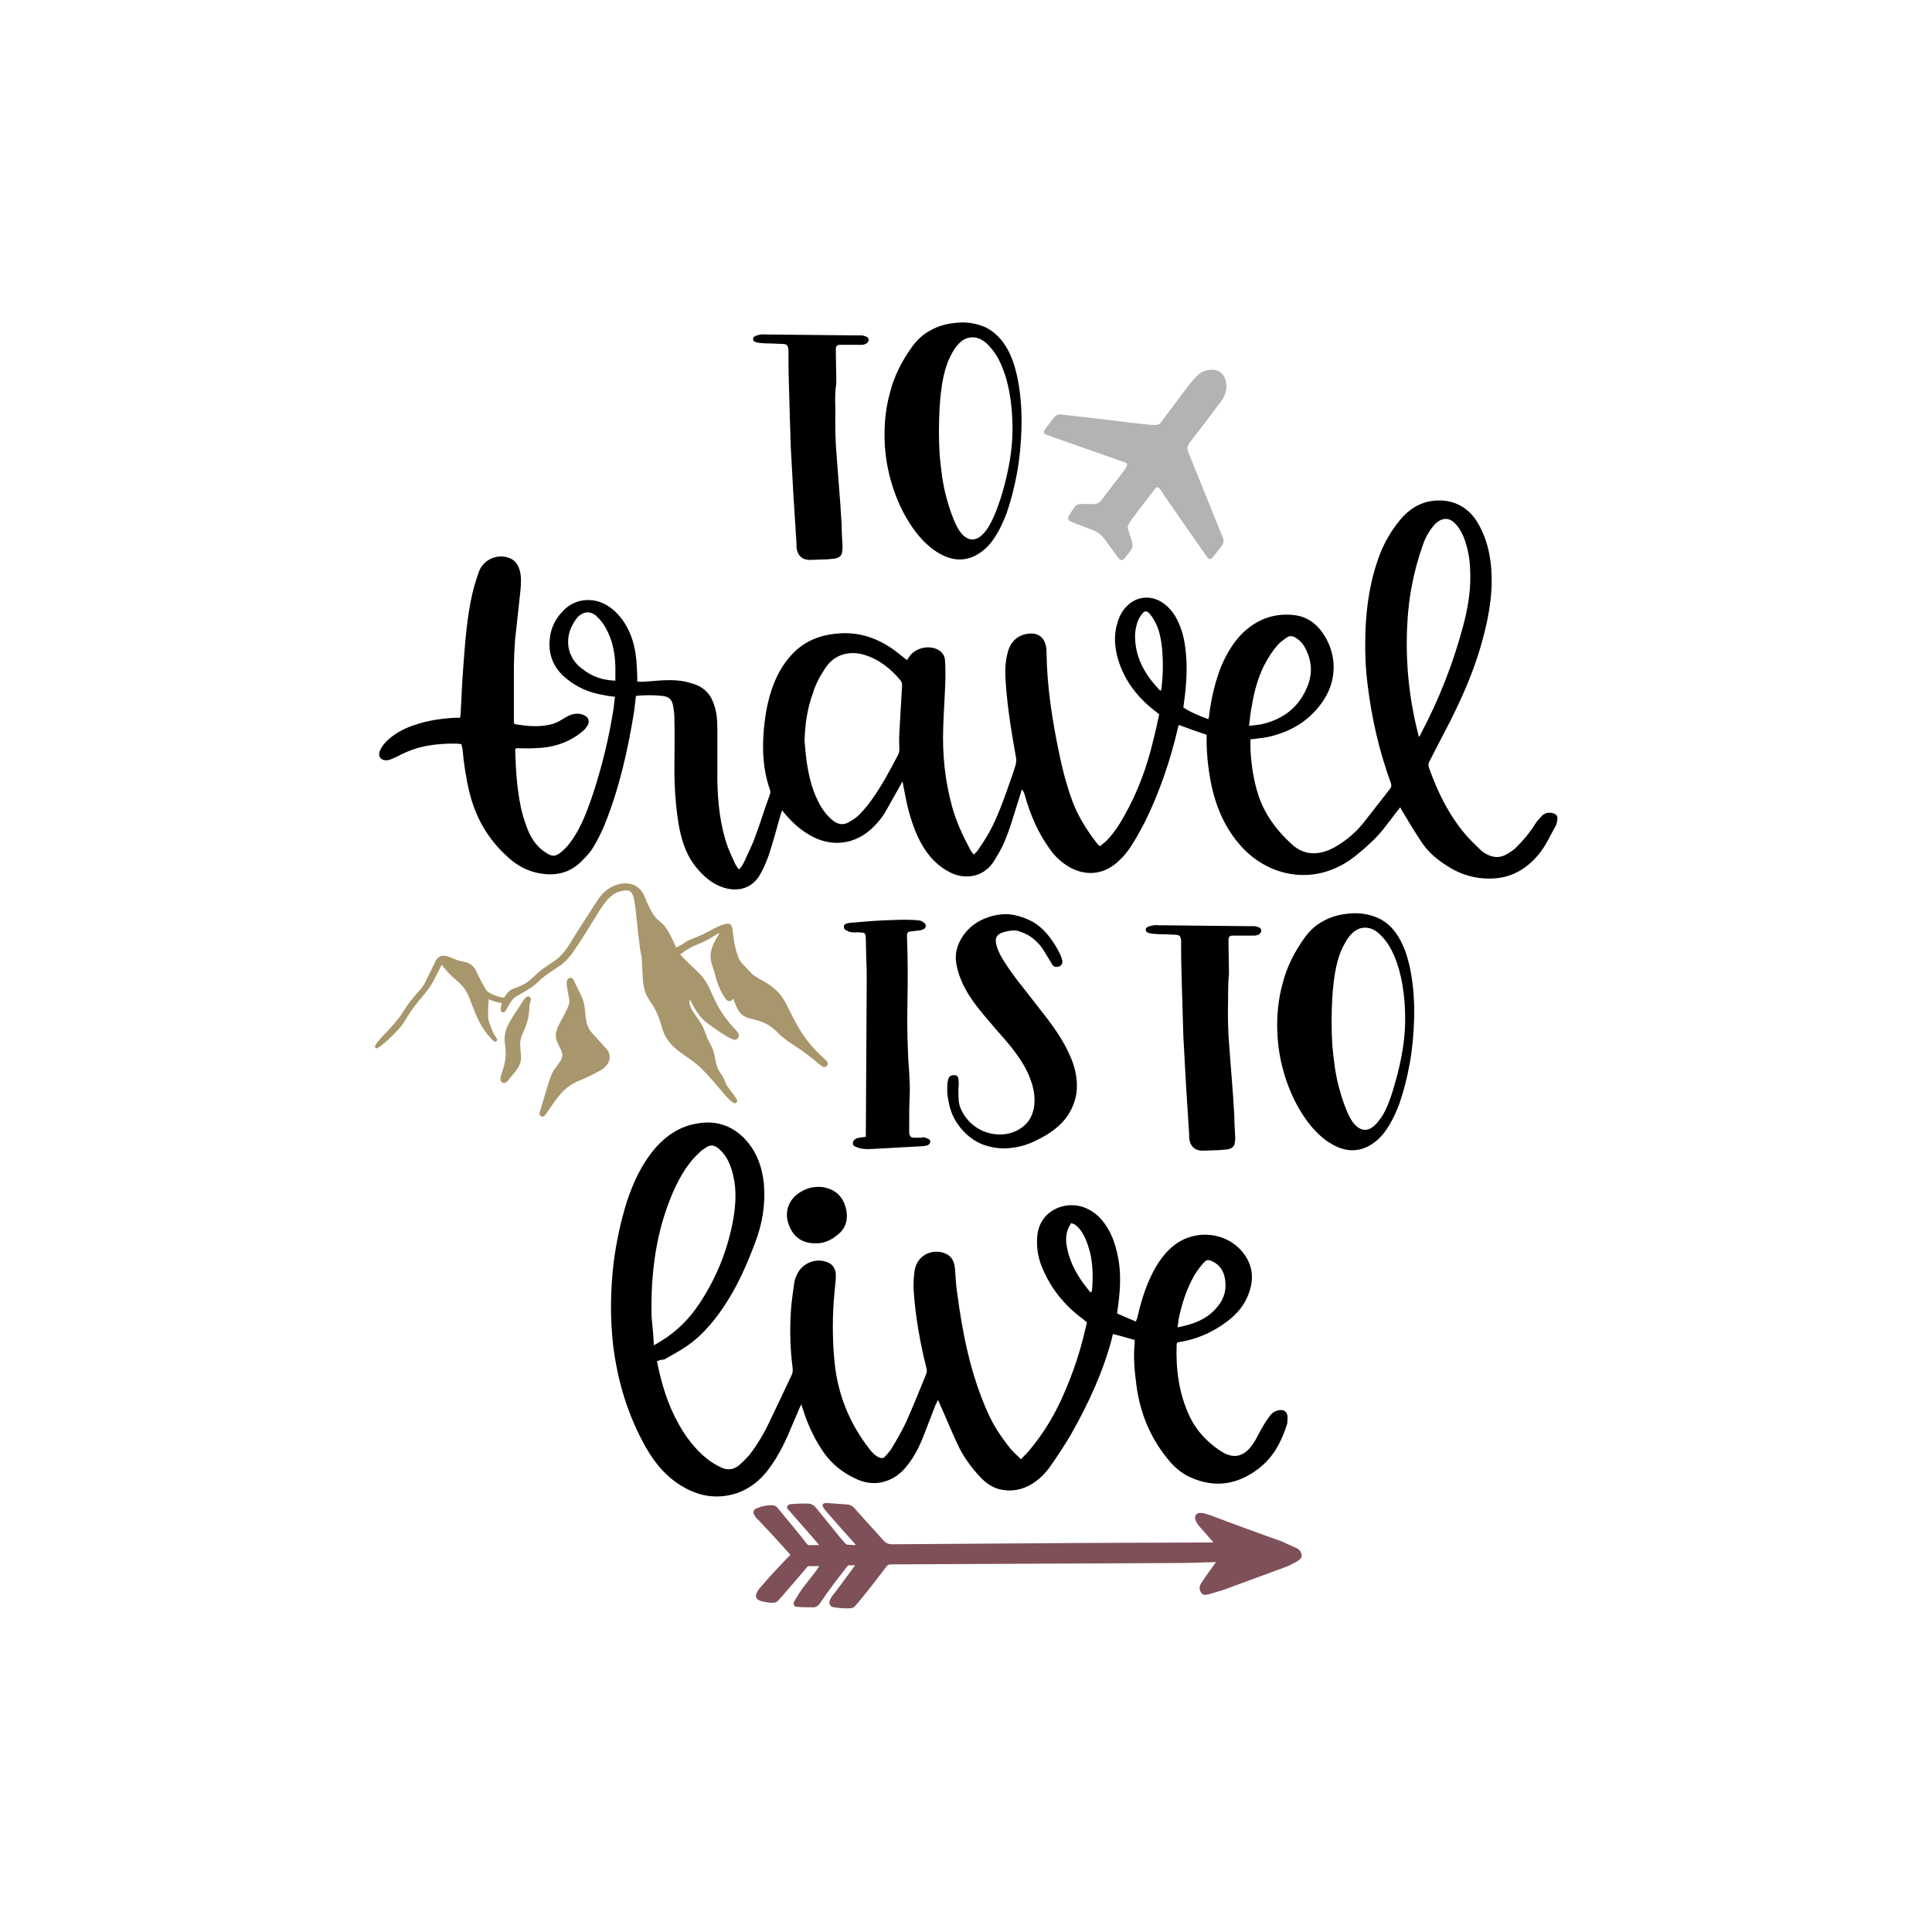 <?xml version="1.0" encoding="utf-8"?>
<!-- Generator: Adobe Illustrator 21.1.0, SVG Export Plug-In . SVG Version: 6.00 Build 0)  -->
<svg version="1.1" id="Calque_1" xmlns="http://www.w3.org/2000/svg" xmlns:xlink="http://www.w3.org/1999/xlink" x="0px" y="0px"
	 viewBox="0 0 432 432" style="enable-background:new 0 0 432 432;" xml:space="preserve">
<style type="text/css">
	.st0{fill:#0C6D95;}
	.st1{fill:#5A9BB6;}
	.st2{fill:#1A1A1A;}
	.st3{fill:#736357;}
	.st4{fill:#B3B3B3;}
	.st5{fill:#534741;}
	.st6{fill:#8C3F42;}
	.st7{fill:#608972;}
	.st8{fill:#AFA485;}
	.st9{fill:#333333;}
	.st10{fill:#CE9C61;}
	.st11{fill:#546938;}
	.st12{fill:#99B673;}
	.st13{fill:#995C61;}
	.st14{fill:#A8966C;}
	.st15{fill:#7F5058;}
</style>
<g>
	<g>
		<g>
			<path d="M186.8,91.6c-0.1,3.7,0,7.3,0.3,10.7c0.3,3.5,0.5,6.9,0.8,10.4c0.1,1.6,0.2,3.1,0.3,4.7c0,1.6,0.1,3.1,0.2,4.8
				c0,0.5,0,0.8-0.1,1.1c0,0.9-0.6,1.4-1.6,1.6c-0.9,0.1-1.9,0.2-2.8,0.2c-0.9,0-1.9,0.1-2.8,0.1c-1.5,0-2.5-0.7-2.9-2.2
				c0-0.2-0.1-0.5-0.1-0.7c0-0.2,0-0.4,0-0.7c-0.2-3.7-0.5-7.4-0.7-11c-0.2-3.7-0.4-7.3-0.6-11c-0.1-3.4-0.2-6.8-0.3-10.1
				c-0.1-3.3-0.2-6.7-0.2-10.1v-1.1c0-0.6-0.2-0.9-0.3-1.1c-0.2-0.2-0.6-0.3-1.2-0.3c-0.8,0-1.6-0.1-2.3-0.1c-0.7,0-1.5,0-2.3-0.1
				c-0.2,0-0.5,0-0.7-0.1c-0.3,0-0.5-0.1-0.7-0.2c-0.3-0.1-0.4-0.3-0.4-0.6c0-0.3,0.1-0.5,0.4-0.6c0.3-0.2,0.8-0.3,1.3-0.4
				c0.4,0,0.7-0.1,1.1,0c0.3,0,0.7,0,1.1,0l19.6,0.2c0.2,0,0.5,0,0.8,0c0.3,0,0.5,0.1,0.8,0.2c0.4,0.1,0.6,0.3,0.7,0.6
				c0.1,0.4-0.1,0.8-0.6,1.1c-0.3,0.1-0.6,0.2-0.9,0.2c-0.3,0-0.6,0-0.9,0h-4c-0.6,0-0.9,0.3-0.9,0.9v1.3c0,2.1,0.1,4.2,0.1,6.3
				C186.7,87.7,186.7,89.7,186.8,91.6z"/>
			<path d="M225.3,78.1c1.2,2.2,2,4.9,2.5,8c0.5,3.1,0.7,6.3,0.6,9.7c-0.1,3.4-0.4,6.7-1,10c-0.6,3.3-1.4,6.3-2.3,8.9
				c-1.4,3.7-3,6.4-4.8,8c-1.8,1.6-3.7,2.4-5.7,2.4c-2,0-3.9-0.8-5.9-2.2c-2-1.5-3.7-3.4-5.3-5.9c-1.6-2.5-2.9-5.3-3.9-8.5
				c-1-3.2-1.6-6.6-1.7-10.1c-0.1-3.5,0.2-7,1.2-10.6c0.9-3.6,2.6-7,4.9-10.2c1.2-1.7,2.7-3,4.3-3.8c1.6-0.9,3.4-1.4,5.4-1.6
				c2.5-0.3,4.8,0.1,6.8,1C222.4,74.2,224,75.8,225.3,78.1z M224.1,110.3c1.5-5.2,2.3-9.9,2.3-14.3c0-4.4-0.5-8.1-1.4-11.3
				c-0.9-3.1-2.1-5.5-3.7-7.2c-1.5-1.7-3-2.3-4.6-2c-1.6,0.3-3,1.7-4.2,4.2c-1.3,2.5-2.1,6.3-2.4,11.5c-0.2,3.5-0.2,7,0,10.4
				c0.3,3.4,0.7,6.5,1.4,9.2c0.7,2.7,1.5,5,2.4,6.8c0.9,1.8,2,2.8,3.1,3c1.1,0.2,2.3-0.4,3.5-2C221.7,117,222.9,114.2,224.1,110.3z"
				/>
		</g>
		<g>
			<g>
				<path d="M207.4,254.6c0.4,0.1,0.6,0.3,0.6,0.7c0,0.3-0.2,0.6-0.6,0.8c-0.4,0.1-0.9,0.2-1.3,0.2c-1.8,0.1-3.6,0.2-5.4,0.3
					c-1.8,0.1-3.6,0.2-5.4,0.3c-0.7,0-1.3,0.1-2,0c-0.7,0-1.3-0.2-2-0.5c-0.4-0.1-0.6-0.4-0.6-0.8c0-0.4,0.2-0.7,0.6-0.9
					c0.1-0.1,0.2-0.2,0.4-0.2c0.1,0,0.3-0.1,0.4-0.1c0.2,0,0.5-0.1,0.7-0.1c0.2,0,0.5-0.1,0.8-0.1c0-5.9,0.1-11.7,0.1-17.5
					c0-5.7,0.1-11.5,0.1-17.3c0-1.6,0-3.2-0.1-4.8c0-1.6-0.1-3.2-0.1-4.8c0-0.5-0.1-0.9-0.2-1c-0.1-0.2-0.5-0.3-1-0.3
					c-0.4,0-0.7-0.1-1.1,0c-0.3,0-0.7,0-1.1-0.1c-0.2,0-0.5-0.1-0.6-0.2c-0.2-0.1-0.4-0.2-0.6-0.3c-0.2-0.1-0.3-0.4-0.3-0.7
					c0-0.1,0-0.2,0.1-0.4c0.1-0.1,0.2-0.2,0.3-0.2c0.4-0.2,1-0.3,1.6-0.3c2.3-0.2,4.5-0.4,6.8-0.5c2.3-0.1,4.5-0.2,6.8-0.1
					c0.4,0,0.7,0.1,1.1,0.1c0.3,0,0.7,0.1,1,0.4c0.4,0.2,0.6,0.4,0.6,0.8c0,0.4-0.2,0.7-0.6,0.8c-0.2,0.1-0.4,0.2-0.6,0.2
					c-0.2,0-0.4,0.1-0.7,0.1c-0.3,0-0.6,0.1-0.8,0.1c-0.3,0-0.5,0-0.8,0.1c-0.5,0-0.7,0.4-0.7,0.9c0.2,5.1,0.2,10.2,0.1,15.3
					c-0.1,5.1,0,10.2,0.4,15.3c0.1,1.8,0.2,3.6,0.1,5.5s-0.1,3.7-0.1,5.5v2.4c0,0.4,0.1,0.7,0.3,0.9c0.1,0.2,0.4,0.3,0.9,0.3
					c0.5,0,1,0,1.5,0C206.4,254.2,206.9,254.3,207.4,254.6z"/>
				<path d="M224.2,208.5c-1.2,0.4-1.7,1.1-1.5,2.3c0.2,1.2,0.8,2.6,1.9,4.3c1.1,1.7,2.5,3.7,4.3,5.9c1.7,2.2,3.6,4.6,5.6,7.2
					c1.8,2.4,3.4,4.9,4.5,7.3c1.2,2.5,1.8,4.9,1.8,7.3c0,2.4-0.7,4.6-2.1,6.7c-1.4,2.1-3.8,4-7.2,5.6c-1.8,0.9-3.7,1.4-5.6,1.6
					c-1.9,0.2-3.6,0-5.3-0.5c-1.7-0.5-3.2-1.4-4.5-2.6c-1.3-1.2-2.4-2.7-3.2-4.5c-0.2-0.6-0.5-1.3-0.7-2.3c-0.2-1-0.4-2-0.4-2.9
					c0-0.9,0-1.8,0.2-2.5c0.2-0.7,0.6-1,1.3-1c0.6,0,1,0.3,1,0.9c0.1,0.5,0.1,1.2,0,2.1c0,0.9,0,1.8,0.1,2.9
					c0.1,1.1,0.6,2.1,1.3,3.2c1.1,1.6,2.5,2.7,4.1,3.4c1.7,0.7,3.3,0.9,4.9,0.7c1.6-0.2,3-0.8,4.2-1.8c1.2-1,2-2.4,2.3-4.2
					c0.3-1.8,0.1-3.9-0.8-6.3c-0.9-2.5-2.6-5.2-5.3-8.4c-1.7-1.9-3.3-3.8-5-5.8c-1.7-2-3.1-3.9-4.2-5.9c-1.1-2-1.8-4-2.1-6
					c-0.3-2,0.2-3.9,1.5-5.9c0.9-1.3,2.1-2.5,3.8-3.4c1.7-0.9,3.5-1.4,5.6-1.5c2,0,4.1,0.6,6.2,1.7c2.1,1.2,3.9,3.2,5.6,6.2
					c0.2,0.4,0.4,0.8,0.6,1.2c0.2,0.4,0.3,0.8,0.4,1.2c0.1,0.3,0.1,0.6-0.1,0.9c-0.1,0.2-0.3,0.4-0.6,0.5c-0.3,0.1-0.5,0.1-0.8,0.1
					c-0.3-0.1-0.5-0.2-0.7-0.5c-0.5-0.8-1-1.7-1.7-2.8c-0.6-1.1-1.4-2-2.3-2.8c-0.9-0.8-2-1.4-3.3-1.8
					C227.3,207.9,225.8,208,224.2,208.5z"/>
			</g>
			<g>
				<path d="M274.6,223.7c-0.1,3.7,0,7.3,0.3,10.7c0.3,3.5,0.5,6.9,0.8,10.4c0.1,1.6,0.2,3.1,0.3,4.7c0,1.6,0.1,3.1,0.2,4.8
					c0,0.5,0,0.8-0.1,1.1c0,0.9-0.6,1.4-1.6,1.6c-0.9,0.1-1.9,0.2-2.8,0.2c-0.9,0-1.9,0.1-2.8,0.1c-1.5,0-2.5-0.7-2.9-2.2
					c0-0.2-0.1-0.5-0.1-0.7c0-0.2,0-0.4,0-0.7c-0.2-3.7-0.5-7.4-0.7-11c-0.2-3.7-0.4-7.3-0.6-11c-0.1-3.4-0.2-6.8-0.3-10.1
					c-0.1-3.3-0.2-6.7-0.2-10.1v-1.1c0-0.6-0.2-0.9-0.3-1.1c-0.2-0.2-0.6-0.3-1.2-0.3c-0.8,0-1.6-0.1-2.3-0.1c-0.7,0-1.5,0-2.3-0.1
					c-0.2,0-0.5,0-0.7-0.1c-0.3,0-0.5-0.1-0.7-0.2c-0.3-0.1-0.4-0.3-0.4-0.6c0-0.3,0.1-0.5,0.4-0.6c0.3-0.2,0.8-0.3,1.3-0.4
					c0.4,0,0.7-0.1,1.1,0c0.3,0,0.7,0,1.1,0l19.6,0.2c0.2,0,0.5,0,0.8,0c0.3,0,0.5,0.1,0.8,0.2c0.4,0.1,0.6,0.3,0.7,0.6
					c0.1,0.4-0.1,0.8-0.6,1.1c-0.3,0.1-0.6,0.2-0.9,0.2c-0.3,0-0.6,0-0.9,0h-4c-0.6,0-0.9,0.3-0.9,0.9v1.3c0,2.1,0.1,4.2,0.1,6.3
					C274.6,219.7,274.6,221.7,274.6,223.7z"/>
				<path d="M313.1,210.2c1.2,2.2,2,4.9,2.5,8c0.5,3.1,0.7,6.3,0.6,9.7c-0.1,3.4-0.4,6.7-1,10c-0.6,3.3-1.4,6.3-2.3,8.9
					c-1.4,3.7-3,6.4-4.8,8c-1.8,1.6-3.7,2.4-5.7,2.4c-2,0-3.9-0.8-5.9-2.2c-2-1.5-3.7-3.4-5.3-5.9c-1.6-2.5-2.9-5.3-3.9-8.5
					c-1-3.2-1.6-6.6-1.7-10.1c-0.1-3.5,0.2-7,1.2-10.6c0.9-3.6,2.6-7,4.9-10.2c1.2-1.7,2.7-3,4.3-3.8c1.6-0.9,3.4-1.4,5.4-1.6
					c2.5-0.3,4.8,0.1,6.8,1C310.2,206.2,311.9,207.9,313.1,210.2z M311.9,242.3c1.5-5.2,2.3-9.9,2.3-14.3c0-4.4-0.5-8.1-1.4-11.3
					c-0.9-3.1-2.1-5.5-3.7-7.2c-1.5-1.7-3-2.3-4.6-2c-1.6,0.3-3,1.7-4.2,4.2c-1.3,2.5-2.1,6.3-2.4,11.5c-0.2,3.5-0.2,7,0,10.4
					c0.3,3.4,0.7,6.5,1.4,9.2c0.7,2.7,1.5,5,2.4,6.8c0.9,1.8,2,2.8,3.1,3c1.1,0.2,2.3-0.4,3.5-2
					C309.6,249.1,310.8,246.3,311.9,242.3z"/>
			</g>
		</g>
		<path d="M103.2,166.4c-0.3,0-0.5-0.1-0.7-0.1c-2.6-0.1-5.2,0.1-7.7,0.6c-1.8,0.4-3.5,1-5.1,1.8c-0.7,0.4-1.4,0.7-2.1,1
			c-0.4,0.2-0.9,0.3-1.3,0.3c-1.2,0-1.8-0.9-1.4-2c0.3-0.7,0.7-1.4,1.3-2c1.4-1.5,3.1-2.5,4.9-3.3c3.4-1.4,6.9-2,10.5-2.2
			c0.4,0,0.8,0,1.1,0c0,0,0.1,0,0.2-0.1c0-0.2,0.1-0.5,0.1-0.8c0.2-3.5,0.3-7,0.6-10.6c0.4-5.4,0.8-10.9,2-16.2
			c0.4-1.7,0.9-3.3,1.5-5c0.9-2.4,3.4-3.7,5.8-3.3c1.8,0.3,2.8,1.3,3.3,3c0.4,1.4,0.3,2.8,0.2,4.3c-0.4,3.7-0.8,7.3-1.2,11
			c-0.2,2.5-0.3,4.9-0.3,7.4c0,3.6,0,7.1,0,10.7c0,0.3,0,0.6,0.1,1c3,0.5,5.9,0.8,8.8-0.1c0.9-0.3,1.7-0.8,2.5-1.3
			c1-0.6,2-1,3.2-0.9c0.5,0.1,1,0.2,1.4,0.5c0.7,0.4,0.9,1.2,0.6,1.9c-0.3,0.5-0.7,1.1-1.2,1.5c-3.1,2.6-6.7,3.7-10.7,3.8
			c-1.4,0.1-2.8,0-4.2,0c-0.1,0.2-0.2,0.2-0.2,0.3c0.1,4.4,0.4,8.8,1.3,13.1c0.4,1.8,1,3.6,1.7,5.3c0.9,2,2.2,3.7,4.1,4.8
			c1.3,0.8,1.9,0.7,3.1-0.2c1.5-1.2,2.6-2.8,3.6-4.5c1.6-2.8,2.7-5.9,3.7-8.9c2-6.2,3.5-12.4,4.5-18.8c0.1-0.8,0.2-1.7,0.3-2.6
			c-0.9-0.1-1.8-0.2-2.6-0.4c-3.1-0.5-5.9-1.7-8.3-3.7c-2.7-2.2-4-5.1-3.7-8.6c0.2-2.7,1.4-5,3.3-6.8c2.6-2.5,6.5-2.8,9.6-0.9
			c2.4,1.5,4,3.7,5.1,6.3c0.8,1.9,1.2,3.9,1.4,6c0.1,1.5,0.2,3.1,0.2,4.7c1.1,0.1,2.1,0,3.2-0.1c2.5-0.2,5-0.4,7.5,0.1
			c0.8,0.2,1.6,0.4,2.4,0.7c2,0.8,3.3,2.2,4,4.3c0.7,1.9,0.8,3.8,0.8,5.8c0,3.8,0,7.5,0,11.3c0.1,5,0.6,10,2.3,14.8
			c0.5,1.3,1.1,2.6,1.7,3.9c0.2,0.4,0.5,0.8,0.8,1.2c0.6-0.5,0.9-1.1,1.2-1.7c0.9-2,1.9-3.9,2.6-6c1.1-2.9,2-6,3.1-8.9
			c0.2-0.5,0.2-0.9,0-1.4c-1.5-4.3-1.7-8.8-1.3-13.3c0.3-3.4,0.9-6.7,2.1-9.9c1.1-2.9,2.7-5.5,4.9-7.6c2.9-2.7,6.4-3.8,10.3-4
			c4.4-0.2,8.3,1.2,11.9,3.8c0.9,0.7,1.8,1.4,2.8,2.2c0.1-0.2,0.3-0.4,0.4-0.6c1.2-1.9,3.8-2.7,5.9-2c1.2,0.4,2.1,1.3,2.2,2.6
			c0.1,1.3,0.1,2.7,0.1,4c-0.1,3.8-0.4,7.5-0.5,11.2c-0.2,6,0.4,11.8,2,17.6c0.9,3.3,2.4,6.5,4,9.5c0.2,0.4,0.5,0.7,0.8,1.2
			c0.3-0.3,0.7-0.6,0.9-0.9c0.9-1.3,1.8-2.7,2.6-4.1c1.9-3.5,3.2-7.2,4.5-10.9c0.5-1.4,1-2.8,1.4-4.2c0.1-0.5,0.2-1,0.1-1.5
			c-1-5.5-1.9-11-2.3-16.6c-0.2-2.3-0.2-4.7,0.4-6.9c0.6-2.5,2.2-4,4.6-4.3c2.2-0.3,3.6,0.8,4,2.9c0.1,0.4,0.1,0.8,0.1,1.2
			c0.1,7.8,1.3,15.4,2.9,23c0.7,3.4,1.6,6.8,2.8,10.1c1.3,3.6,3.3,6.7,5.6,9.7c0.1,0.1,0.2,0.3,0.4,0.4c0.1,0.1,0.1,0.1,0.3,0.2
			c0.4-0.4,0.9-0.7,1.3-1.1c1.7-1.7,3-3.7,4.1-5.7c3-5.3,5.1-11,6.5-17c0.5-1.9,0.9-3.8,1.3-5.7c-0.4-0.3-0.7-0.5-0.9-0.7
			c-3.9-3-6.9-6.8-8.3-11.6c-0.8-2.7-1-5.5-0.1-8.3c0.4-1.3,1-2.5,2-3.5c2.1-2.2,5.2-2.6,7.8-1c1.3,0.8,2.3,1.9,3.1,3.2
			c1.2,2.1,1.9,4.4,2.2,6.8c0.6,4.3,0.3,8.5-0.3,12.8c0,0.3-0.1,0.5-0.1,0.8c1.7,1.1,3.6,1.9,5.6,2.6c0.1-0.4,0.2-0.8,0.2-1.2
			c0.5-3.7,1.3-7.2,2.7-10.7c1.2-2.8,2.7-5.3,4.8-7.4c3.1-2.9,6.7-4.4,11.1-4c2.8,0.2,5,1.6,6.6,3.8c3.3,4.6,3.5,10.4,0.4,15.2
			c-2.9,4.4-7,7-12.1,8.2c-1.1,0.3-2.1,0.3-3.2,0.5c-0.3,0-0.7,0.1-1.1,0.1c0,0.8,0,1.5,0,2.3c0.2,3.5,0.7,6.9,1.8,10.3
			c1.5,4.4,4.2,8,7.7,11.1c2.1,1.8,4.5,2.2,7.1,1.4c1.4-0.4,2.7-1.2,3.9-2c1.9-1.3,3.6-2.9,5-4.7c1.9-2.4,3.8-4.9,5.7-7.3
			c0.3-0.4,0.4-0.8,0.2-1.3c-2.6-7.1-4.3-14.5-5.2-22c-0.5-3.8-0.6-7.7-0.5-11.6c0.2-6.1,1.1-12,3.3-17.7c1.1-2.8,2.6-5.3,4.5-7.6
			c1.6-1.9,3.6-3.4,6.1-4c3.9-0.9,8.4,0.1,11.1,4.5c1.7,2.8,2.6,5.8,3,9c0.7,5.8-0.2,11.4-1.7,17c-1.4,5.3-3.4,10.4-5.8,15.4
			c-1.9,4.1-4.1,8-6.1,12c-0.3,0.5-0.4,0.9-0.2,1.5c1.9,5.4,4.4,10.5,8.1,14.9c1,1.2,2.2,2.3,3.4,3.5c0.3,0.3,0.6,0.5,0.9,0.7
			c1.7,1.1,3.4,1.3,5.2,0.2c0.8-0.5,1.6-1,2.2-1.7c1.5-1.5,2.9-3.2,4-5c0.4-0.7,1-1.2,1.5-1.8c0.6-0.6,1.4-0.8,2.3-0.6
			c0.9,0.2,1.3,0.7,1.1,1.6c-0.1,0.4-0.1,0.8-0.3,1.2c-1.3,2.2-2.2,4.5-3.9,6.5c-2.5,3-5.7,5-9.7,5.3c-3.9,0.3-7.6-0.7-10.9-2.9
			c-2.2-1.4-4.2-3.1-5.6-5.3c-1.4-2.1-2.8-4.4-4.1-6.6c-0.2-0.3-0.4-0.6-0.6-1.1c-0.3,0.4-0.5,0.7-0.8,1c-1.9,2.5-3.7,5.1-6.1,7.2
			c-1.4,1.3-2.9,2.6-4.5,3.7c-8.6,5.8-18.4,3.3-24.2-3.2c-3.5-3.9-5.5-8.5-6.6-13.5c-0.7-3.4-1.1-6.8-1.1-10.3c0-0.4,0-0.7,0-1.1
			c-2.1-0.7-4.1-1.4-6.2-2.2c-0.1,0.2-0.2,0.4-0.2,0.6c-1.7,7.3-4.1,14.4-7.4,21.1c-0.9,1.7-1.8,3.4-2.9,5.1
			c-0.9,1.5-2.1,2.9-3.5,4.1c-3.2,2.7-7.2,2.9-10.8,0.7c-1.6-1-3-2.3-4.1-3.9c-2.6-3.6-4.3-7.6-5.5-11.8c-0.1-0.5-0.3-1-0.7-1.5
			c-0.5,1.7-1.1,3.4-1.6,5.1c-0.8,2.6-1.6,5.2-2.8,7.7c-0.6,1.2-1.3,2.4-2,3.5c-2.5,3.6-6.6,3.8-9.6,2.3c-2.6-1.3-4.6-3.3-6.1-5.8
			c-1.7-2.8-2.7-5.9-3.5-9.1c-0.4-1.7-0.7-3.5-1.1-5.5c-0.3,0.5-0.4,0.8-0.6,1.1c-1.1,1.9-2.1,3.8-3.2,5.7c-0.7,1.2-1.6,2.3-2.6,3.3
			c-4,4.1-9.5,4.8-14.4,1.9c-2.1-1.2-3.8-2.8-5.4-4.6c-0.2-0.3-0.4-0.5-0.7-0.9c-0.2,0.4-0.3,0.8-0.4,1.1c-0.8,2.9-1.6,5.8-2.5,8.6
			c-0.5,1.5-1.1,2.9-1.8,4.2c-2,4-5.8,4.3-8.6,3.3c-2.4-0.8-4.2-2.4-5.8-4.3c-2.2-2.6-3.2-5.6-3.9-8.9c-0.8-4.4-1.1-8.9-1.1-13.3
			c0-3.7,0.1-7.4,0-11c0-1-0.1-2.1-0.3-3.1c-0.3-1.5-0.9-2-2.4-2.2c-1.9-0.2-3.9-0.2-5.9,0c-0.1,1.1-0.3,2.3-0.4,3.4
			c-1.4,8.7-3.3,17.2-6.6,25.4c-0.7,1.7-1.5,3.3-2.4,4.8c-0.6,1.1-1.4,2-2.3,2.9c-2.9,3.2-6.5,4-10.7,3c-2.5-0.6-4.6-1.9-6.4-3.6
			c-4.3-3.9-7-8.6-8.4-14.2c-0.8-3.3-1.3-6.6-1.6-10C103.3,167.1,103.2,166.7,103.2,166.4z M179.9,165.7c0.2,2,0.3,4,0.7,6
			c0.5,2.9,1.3,5.6,2.7,8.2c0.8,1.4,1.8,2.7,3.1,3.7c1,0.7,2,0.9,3.1,0.4c0.9-0.5,1.8-1,2.6-1.8c1-1,1.9-2.1,2.7-3.2
			c2.3-3.2,4.2-6.7,6-10.2c0.2-0.4,0.3-0.8,0.3-1.3c0-1.2-0.1-2.5,0-3.7c0.2-3.5,0.4-7,0.6-10.4c0-0.4,0-0.8-0.3-1.2
			c-2.2-2.7-4.9-4.8-8.2-5.8c-2.7-0.8-6.3-0.5-8.6,2.9c-1.2,1.8-2.2,3.6-2.8,5.6C180.5,158.4,180,162,179.9,165.7z M317.3,164.8
			c0.2-0.4,0.4-0.6,0.5-0.9c4-7.6,7.1-15.5,9.3-23.7c1.2-4.4,1.9-8.8,1.6-13.3c-0.1-2.4-0.6-4.8-1.5-7c-0.5-1.1-1.1-2.2-2.1-3.1
			c-0.9-0.8-1.9-1-3-0.5c-0.8,0.4-1.4,1-1.9,1.7c-1,1.3-1.7,2.7-2.2,4.3c-1.9,5.5-3,11.1-3.3,16.8c-0.5,8.4,0.3,16.8,2.4,25
			C317.1,164.3,317.2,164.5,317.3,164.8z M279.3,162.3c1-0.1,1.7-0.2,2.5-0.3c5.3-1.1,9-4.1,10.8-9.2c0.9-2.7,0.6-5.3-0.7-7.8
			c-0.5-1-1.2-1.8-2.2-2.4c-0.6-0.4-1.3-0.5-1.9-0.1c-0.6,0.4-1.1,0.8-1.6,1.2c-1.5,1.5-2.6,3.3-3.6,5.2c-1.4,2.9-2.2,5.9-2.7,9
			C279.6,159.3,279.5,160.7,279.3,162.3z M137.6,152.2c0-1.1,0-2.2,0-3.2c-0.1-2.9-0.6-5.7-2-8.3c-0.6-1.2-1.4-2.2-2.4-3.1
			c-1.2-0.9-2.4-0.9-3.6,0c-0.2,0.2-0.5,0.4-0.6,0.6c-3.3,4.2-2.2,9.1,1.4,11.5C132.4,151.3,134.8,152.1,137.6,152.2z M259.6,154.4
			c0-0.1,0.1-0.3,0.1-0.5c0.4-3.1,0.4-6.2,0.1-9.3c-0.2-1.7-0.5-3.3-1.2-4.9c-0.4-0.8-0.8-1.6-1.4-2.3c-0.8-1-1.3-0.9-2,0.1
			c-0.4,0.5-0.7,1.1-0.9,1.7c-0.3,1-0.5,2-0.5,3c0,4.9,2.3,8.8,5.6,12.2C259.4,154.4,259.5,154.4,259.6,154.4z"/>
		<g>
			<path d="M146.9,304.4c1,5,2.4,9.7,4.9,14.1c1.6,2.9,3.7,5.6,6.3,7.7c1,0.8,2.2,1.5,3.3,2c1.4,0.6,2.7,0.4,3.9-0.6
				c0.8-0.7,1.5-1.4,2.2-2.2c1.9-2.4,3.4-5,4.7-7.8c1.6-3.3,3.2-6.7,4.8-10.1c0.3-0.6,0.3-1.2,0.2-1.9c-0.5-3.9-0.6-7.8-0.4-11.7
				c0.1-2.4,0.5-4.8,0.8-7.1c0.1-0.6,0.3-1.2,0.6-1.8c1.1-2.4,3.9-3.7,6.4-2.9c1.5,0.4,2.3,1.5,2.3,3.1c0,1.2-0.2,2.5-0.3,3.7
				c-0.5,5.2-0.5,10.4,0,15.6c0.7,7.2,3.3,13.7,7.8,19.5c0.6,0.8,1.3,1.5,2.2,1.9c0.5,0.2,0.9,0.2,1.3-0.2c0.5-0.6,1.1-1.2,1.5-1.9
				c1.1-1.8,2.2-3.7,3.1-5.6c1.6-3.5,3-7.1,4.5-10.7c0.3-0.6,0.3-1.2,0.1-1.8c-1.4-5.6-2.4-11.3-2.8-17.1c-0.1-1.4,0-2.9,0.2-4.4
				c0.4-3,3.1-4.8,6-4.2c1.8,0.4,2.8,1.5,3,3.4c0.2,1.8,0.2,3.7,0.5,5.5c1.2,9.2,3,18.3,6.8,26.8c1.3,3,3.1,5.7,5.2,8.3
				c0.7,0.8,1.5,1.5,2.3,2.3c0.6-0.7,1.2-1.2,1.7-1.8c3.4-4,6-8.4,8-13.1c2-4.6,3.6-9.4,4.7-14.3c0.1-0.4,0.2-0.8,0.3-1.2
				c0-0.1,0-0.1,0-0.3c-0.3-0.2-0.6-0.4-0.9-0.7c-4.2-3.1-7.3-7-9.2-11.8c-0.8-2-1.1-4-1-6.2c0.2-5.9,5.8-8.5,10.3-7
				c2,0.7,3.6,2,4.8,3.7c1.9,2.6,2.7,5.6,3.2,8.7c0.5,3.5,0.2,7-0.3,10.5c0,0.3-0.1,0.5-0.1,0.9c1.4,0.6,2.7,1.2,4.2,1.8
				c0.1-0.4,0.2-0.6,0.3-0.8c0.9-4,2.1-7.9,4.2-11.5c1.1-1.8,2.4-3.5,4.1-4.8c4.8-3.7,11.9-2.9,15.5,1.9c2.1,2.8,2.3,5.8,1.1,9
				c-0.9,2.5-2.6,4.5-4.7,6.1c-3.3,2.5-6.9,4.1-10.9,4.7c-0.1,0-0.2,0.1-0.4,0.1c0,0.1-0.1,0.3-0.1,0.4c-0.2,5.6,0.5,11,2.9,16.1
				c1.5,3.2,3.8,5.6,6.7,7.6c2.9,2,5.3,1.6,7.3-1.2c0.9-1.2,1.5-2.7,2.3-4c0.5-0.9,1.1-1.8,1.8-2.7c0.5-0.6,1.2-1,2-1.1
				c1.1-0.1,1.7,0.4,1.8,1.5c0,0.5,0,1.1-0.1,1.6c-1.2,3.9-3.1,7.5-6.4,10c-4.7,3.6-9.8,4.4-15.3,1.9c-2-0.9-3.7-2.4-5.1-4.2
				c-3.9-4.8-6.1-10.3-6.9-16.4c-0.4-3-0.7-6.1-0.4-9.2c0-0.3,0-0.5,0-0.9c-1.6-0.4-3.1-0.9-4.8-1.3c-0.1,0.2-0.2,0.4-0.2,0.7
				c-2,7.7-5.3,14.8-9.2,21.7c-1.4,2.4-3,4.8-4.6,7.1c-1.1,1.6-2.6,3.1-4.3,4.1c-2.2,1.3-4.6,1.7-7.1,1.1c-1.6-0.4-2.9-1.3-4.1-2.5
				c-2.2-2.3-4.1-4.9-5.4-7.8c-1.4-3-2.6-6-4-9.1c-0.1-0.2-0.2-0.3-0.3-0.6c-0.2,0.5-0.3,0.8-0.5,1.1c-0.9,2.3-1.8,4.7-2.7,7
				c-0.9,2.3-2,4.5-3.5,6.4c-1.2,1.6-2.6,2.8-4.4,3.5c-2.2,0.9-4.5,0.8-6.7-0.1c-3.5-1.5-6.3-3.8-8.3-7c-1.8-2.8-3.1-5.7-4.1-8.9
				c-0.1-0.3-0.2-0.6-0.3-1c-0.2,0.4-0.4,0.7-0.5,1c-0.8,2-1.7,3.9-2.5,5.9c-1.2,2.7-2.6,5.3-4.4,7.7c-1.9,2.5-4.2,4.3-7.1,5.3
				c-4.1,1.3-8,0.8-11.7-1.3c-3.8-2.1-6.5-5.3-8.6-9c-4-7.1-6.3-14.7-7.3-22.8c-0.7-6.1-0.6-12.3,0.1-18.4c0.6-4.7,1.6-9.3,3-13.8
				c1.4-4.2,3.2-8.1,6-11.5c2.6-3.1,5.8-5.3,9.8-5.9c4-0.7,7.5,0.4,10.4,3.3c2.7,2.8,4,6.3,4.4,10.1c0.4,4.6-0.3,9-2,13.4
				c-1.7,4.5-3.6,8.9-6.2,13c-2.4,3.8-5.2,7.3-8.9,9.9c-1.7,1.2-3.5,2.1-5.2,3.1C147.7,304,147.4,304.2,146.9,304.4z M146.2,300.8
				c0.6-0.3,0.9-0.5,1.2-0.7c4.3-2.5,7.5-6,10-10.2c3.3-5.4,5.5-11.2,6.6-17.5c0.5-3.1,0.7-6.2,0-9.3c-0.5-2.3-1.3-4.4-3-6
				c-1.3-1.2-2.2-1.3-3.6-0.2c-0.5,0.3-0.9,0.7-1.3,1.1c-1.4,1.3-2.6,2.9-3.6,4.6c-2,3.4-3.4,7.2-4.5,11c-1.9,6.9-2.5,13.9-2.3,21
				C145.9,296.5,146.1,298.5,146.2,300.8z M263.3,296.8c3.7-0.7,6.8-1.9,9-4.7c1.5-1.8,2-3.9,1.6-6.2c-0.3-1.7-1.1-3-2.7-3.8
				c-1-0.5-1.4-0.5-2.1,0.3c-0.7,0.8-1.4,1.7-2,2.7c-1.8,3.1-2.9,6.6-3.6,10.1C263.5,295.6,263.4,296.1,263.3,296.8z M244,289
				c0.1-0.3,0.2-0.5,0.2-0.7c0.2-2.8,0.2-5.6-0.5-8.4c-0.5-1.8-1.1-3.6-2.3-5.1c-0.5-0.6-1-1.1-1.9-1.3c-0.3,0.5-0.6,1-0.8,1.6
				c-0.4,1.3-0.4,2.6-0.1,3.9c0.7,3.7,2.6,6.8,5,9.7C243.6,288.8,243.8,288.9,244,289z"/>
			<path d="M182.2,278c-3,0-5.1-1.6-6-4.7c-0.7-2.4,0.1-5.1,2.7-6.7c1.4-0.9,2.9-1.3,4.6-1.2c3.3,0.3,5.3,2.3,5.8,5.6
				c0.3,2.3-0.5,4.1-2.4,5.4C185.5,277.5,183.9,278.1,182.2,278z"/>
		</g>
	</g>
	<g>
		<path class="st4" d="M243.2,112.7c1.4,0,2.3,0.2,3.1-0.9c6.3-8.4,6.8-7.9,4.4-8.7c-0.2-0.1-16.6-5.8-16.8-5.9
			c-0.5-0.2-0.6-0.7-0.3-1.1c2.3-3.1,2.5-3.6,3.8-3.4c22.4,2.5,21.3,2.9,22.3,1.6c7.6-10.1,8-11.3,10.9-11.6
			c3.7-0.4,4.7,4.2,2.4,7.1c-2.3,3.1-4.7,6.2-7,9.2c-0.5,0.7-0.6,1.3-0.3,2.1c0.1,0.3,7.7,19,7.8,19.3c0.3,1,0.1,1.2-2.4,4.3
			c-0.3,0.4-0.8,0.4-1.1,0c-0.1-0.1-10.6-15.2-10.6-15.3c-0.4-0.6-0.8-0.6-1.2,0c-6.2,8.1-6.3,7.9-5.9,9.2c0.9,2.8,1.3,3.5,0.5,4.5
			c-1.3,1.7-1.8,2.8-2.7,1.7c-5.2-6.9-2.7-5-10.5-8.1c-0.2-0.1-0.4-0.1-0.5-0.3c-0.3-0.2-0.4-0.6-0.2-0.9
			C240.9,112.3,240.5,112.7,243.2,112.7C243.2,112.7,243.2,112.7,243.2,112.7z"/>
		<g>
			<path class="st14" d="M163.9,223.3C163.9,223.3,163.8,223.3,163.9,223.3c-0.4,0.8-1.2,0.7-1.7,0c-1.9-2.8-2-4.7-2.9-7.3
				c-1.2-3.2,0.5-5.4,1.6-7.4c-0.1,0.1-0.2,0.1-0.3,0.1c-4.9,3.2-4.8,1.9-8.5,4.7c0.6,0.8,3.2,3.2,3.7,3.7c2.1,1.9,2.7,3.6,3.8,6
				c2.1,4.7,4.8,6.9,5.4,7.8c0.6,0.9-0.2,1.9-1.1,1.5c-1.5-0.5-4.3-2.6-5.6-3.5c-2.1-1.6-2.7-3-4.1-5.5c-0.2,1.6,0.4,2.3,2,4.6
				c1.5,2.1,1.5,3.5,2.4,5c1.9,3.4,0.8,4.6,2.6,7.1c0.4,0.6,0.8,1.2,1,2c0.1,0.2,0.2,0.4,0.3,0.6c2.2,3,2.7,3.4,2.1,3.9
				c-1.2,1-5.3-6.3-10.2-9.7c-3.1-2.1-5.4-3.6-6.4-7.2c-1.9-6.9-3.9-5.2-4.3-11.2c-0.1-1.4-0.1-2.8-0.2-4.2
				c-0.1-0.8-0.3-1.5-0.4-2.3c-1.3-9.7-0.8-13-3.1-12.9c-4.7,0.3-5.3,4.3-12,14c-0.9,1.2-1.9,2.3-3.2,3.1c-6.4,4.1-2.7,2.9-9.2,6.5
				c-1.4,0.7-2.1,2.8-2.7,3.5c-0.3,0.3-0.7,0.2-0.9-0.2c-0.1-0.4,0-0.9,0.2-1.7c-1-0.2-2-0.4-2.9-0.9c-0.1,0.7-0.3,4.2,0,5
				c1.2,3.3,1.1,2.7,1.4,3.2c0.3,0.5,0.7,0.9,0.3,1.2c-0.4,0.4-0.8-0.2-1.2-0.6c-2.2-2.3-3.2-4.7-4.7-8.7c-1.6-4.3-3.5-3.8-6.3-7.8
				c-0.3,0.5-1,2-1.3,2.5c-2,4.3-3.5,4.3-7,10.1c-1.3,2.2-4.7,5.2-6,6c-0.4,0.3-0.8-0.1-0.6-0.5c0.8-1.6,4.2-4.3,6.2-7.5
				c2.3-3.7,4-4.8,4.8-6.3c0.8-1.7,1.7-3.4,2.5-5.1c1.1-2.2,3.2-0.8,4.9-0.2c0.9,0.4,3.2,0.1,4.3,2.7c0.3,0.7,1.9,3.9,2.4,4.3
				c1.1,0.8,2.4,1.2,3.7,1.4c0.5-0.7,1-1.7,2.3-2.1c4.5-1.6,3.4-2.6,8.5-5.8c1.6-1,2.8-2.4,3.8-4c0.7-1.2,6-9.5,6.8-10.6
				c2.7-3.6,8.2-4.5,10-0.2c3.4,8.4,3.3,2.7,7.1,11.5c0.4-0.3,0.9-0.5,1.3-0.7c2.3-1.7,2.6-1,7.2-3.6c0.8-0.4,1.6-0.8,2.5-1
				c2.4-0.6,1,2.1,2.8,7.2c0.4,1.2,0.8,1.5,3.1,3.9c1.5,1.5,5.3,2.2,7.6,6.6c2,3.8,3.5,7.9,8.7,12.5c0.5,0.5,1,0.9,0.5,1.5
				c-0.6,0.7-1.3,0-2.5-1c-5.1-4.2-5.7-3.6-8.8-6.7c-4-3.9-7.1-1.5-8.9-5.4c-0.2-0.5-0.4-1-0.6-1.5C164,223.5,164,223.4,163.9,223.3
				z"/>
			<path class="st14" d="M135.7,238.1c-0.8,1-1.2,1.2-4.7,2.9c-0.5,0.2-0.9,0.4-1.4,0.6c-3.7,1.5-5.1,4-7.3,7.2
				c-0.4,0.5-0.7,1.1-1.3,0.8c-0.5-0.2-0.4-0.8-0.2-1.3c2.3-7.6,2.4-8.2,3.4-9.5c1.1-1.5,2-2.4,1.3-3.9c-1-2-1.3-2.7-1.2-3.8
				c0.2-2,3.3-5.8,3-7.5c-0.6-3.4-0.7-3.6-0.5-4.3c0.1-0.6,1-1.1,1.5-0.1c1.5,3.3,2.3,4,2.5,6.7c0.2,2.5,0.4,3.7,1.6,5.1
				c1,1.1,3.3,3.6,3.5,3.9C136.5,235.9,136.5,237.1,135.7,238.1z"/>
			<path class="st14" d="M113,234.2c-0.6-4,0.4-4.9,4.1-10.6c0.3-0.5,0.8-1,1.3-0.7c0.2,0.2,0.4,0.4,0.3,0.7
				c-0.8,2.4,0.3,2.8-1.9,7.7c-0.8,1.7-0.4,2.8-0.3,4.9c0.1,2.1-1,3.1-3,5.5c-0.3,0.4-0.8,0.6-1.2,0.3
				C110.9,241.3,113.6,238.6,113,234.2z"/>
		</g>
		<path class="st15" d="M290.3,346.4c-0.2-0.2-0.5-0.3-0.8-0.4c-0.9-0.4-1.9-0.9-2.8-1.3c-5.3-1.9-10.6-3.8-15.8-5.8
			c-0.5-0.2-1-0.3-1.6-0.5c-0.4-0.1-0.7-0.1-1.1-0.1c-0.9,0.1-1.2,0.9-0.8,1.8c0.2,0.4,0.4,0.7,0.6,1c1,1.1,2,2.3,3,3.4
			c0.1,0.1,0.2,0.2,0.3,0.4c-0.2,0-0.4,0-0.5,0c-9,0-17.9,0.1-26.9,0.1c-14.8,0.1-29.5,0.2-44.3,0.3c-0.9,0-1.5-0.2-2.2-1
			c-2-2.3-4.1-4.5-6.1-6.8c-0.6-0.7-1.2-1.1-2-1.1c-1.4-0.1-2.7-0.2-4.1-0.3c-0.2,0-0.5,0-0.7,0c-0.6,0.1-0.7,0.4-0.4,1
			c0.2,0.3,0.4,0.6,0.7,0.9c2,2.3,4,4.6,6.1,6.9c0.1,0.1,0.2,0.3,0.4,0.4c0,0.1,0,0.1-0.1,0.2c-0.5,0-1-0.1-1.5-0.1
			c-0.3,0-0.5-0.1-0.7-0.3c-0.6-0.7-1.2-1.3-1.7-2c-1.6-2-3.2-3.9-4.8-5.9c-0.5-0.7-1.2-1-1.9-1c-1.1,0-2.2,0-3.3,0.1
			c-0.3,0-0.5,0-0.8,0.1c-0.5,0.2-0.7,0.7-0.3,1.1c0.1,0.1,0.1,0.1,0.2,0.2c2.1,2.4,4.1,4.7,6.2,7.1c0.2,0.2,0.3,0.4,0.5,0.6
			c0,0,0,0.1-0.1,0.1c-0.7,0-1.5,0-2.2,0c-0.1,0-0.3-0.2-0.4-0.3c-0.5-0.6-0.9-1.2-1.4-1.8c-1.7-2.1-3.4-4.1-5.1-6.2
			c-0.3-0.3-0.6-0.6-1-0.6c-1.3-0.1-2.6,0.2-3.8,0.7c-0.7,0.3-0.8,1-0.3,1.7c0.2,0.3,0.4,0.6,0.7,0.8c1.1,1.2,2.2,2.3,3.3,3.5
			c1.3,1.4,2.5,2.8,3.8,4.2c0.1,0.1,0.1,0.2,0.1,0.2c-0.1,0.2-0.3,0.3-0.4,0.4c-2.2,2.3-4.4,4.6-6.4,7c-0.3,0.3-0.5,0.7-0.7,1.1
			c-0.3,0.6-0.2,1.2,0.3,1.5c0.2,0.1,0.4,0.2,0.6,0.3c0.9,0.2,1.8,0.4,2.7,0.4c0.5,0,0.9-0.2,1.3-0.6c2.1-2.4,4.2-4.8,6.3-7.3
			c0.1-0.2,0.3-0.3,0.5-0.3c0.7,0,1.5,0,2.3,0c-0.3,0.3-0.4,0.6-0.6,0.9c-1.1,1.4-2.1,2.7-3.2,4.1c-0.6,0.9-1.2,1.8-1.7,2.7
			c-0.5,0.8-0.2,1.4,0.6,1.4c1.2,0.1,2.4,0.1,3.6,0.1c0.5,0,1-0.3,1.3-0.7c1.1-1.6,2.3-3.3,3.5-4.9c0.9-1.2,1.8-2.3,2.7-3.5
			c0.1-0.1,0.3-0.3,0.4-0.3c0.4,0,0.8,0,1.4,0c-0.2,0.3-0.4,0.5-0.5,0.7c-1.5,2-2.9,4-4.4,5.9c-0.3,0.3-0.5,0.7-0.7,1.1
			c-0.3,0.7-0.1,1.4,0.5,1.6c0.2,0.1,0.3,0.1,0.5,0.1c1.2,0.2,2.4,0.3,3.6,0.2c0.4,0,0.8-0.2,1.1-0.6c0.4-0.4,0.8-0.9,1.1-1.3
			c2-2.4,3.9-4.9,5.8-7.4c0.3-0.4,0.6-0.5,1-0.5c21-0.1,42-0.2,63-0.3c3.1,0,6.2-0.1,9.3-0.2c0.1,0,0.2,0,0.4,0
			c-0.7,0.9-1.2,1.7-1.8,2.5c-0.5,0.7-1,1.4-1.5,2.2c-0.4,0.6-0.5,1.4-0.1,2c0.4,0.7,1,0.7,1.6,0.5c0,0,0.1,0,0.1,0
			c1-0.3,2.1-0.6,3.1-0.9c4.8-1.8,9.6-3.5,14.4-5.3c0.8-0.3,1.6-0.8,2.4-1.2c0.3-0.2,0.6-0.5,0.8-0.7
			C291.2,347.9,291.1,347,290.3,346.4z"/>
	</g>
</g>
</svg>
